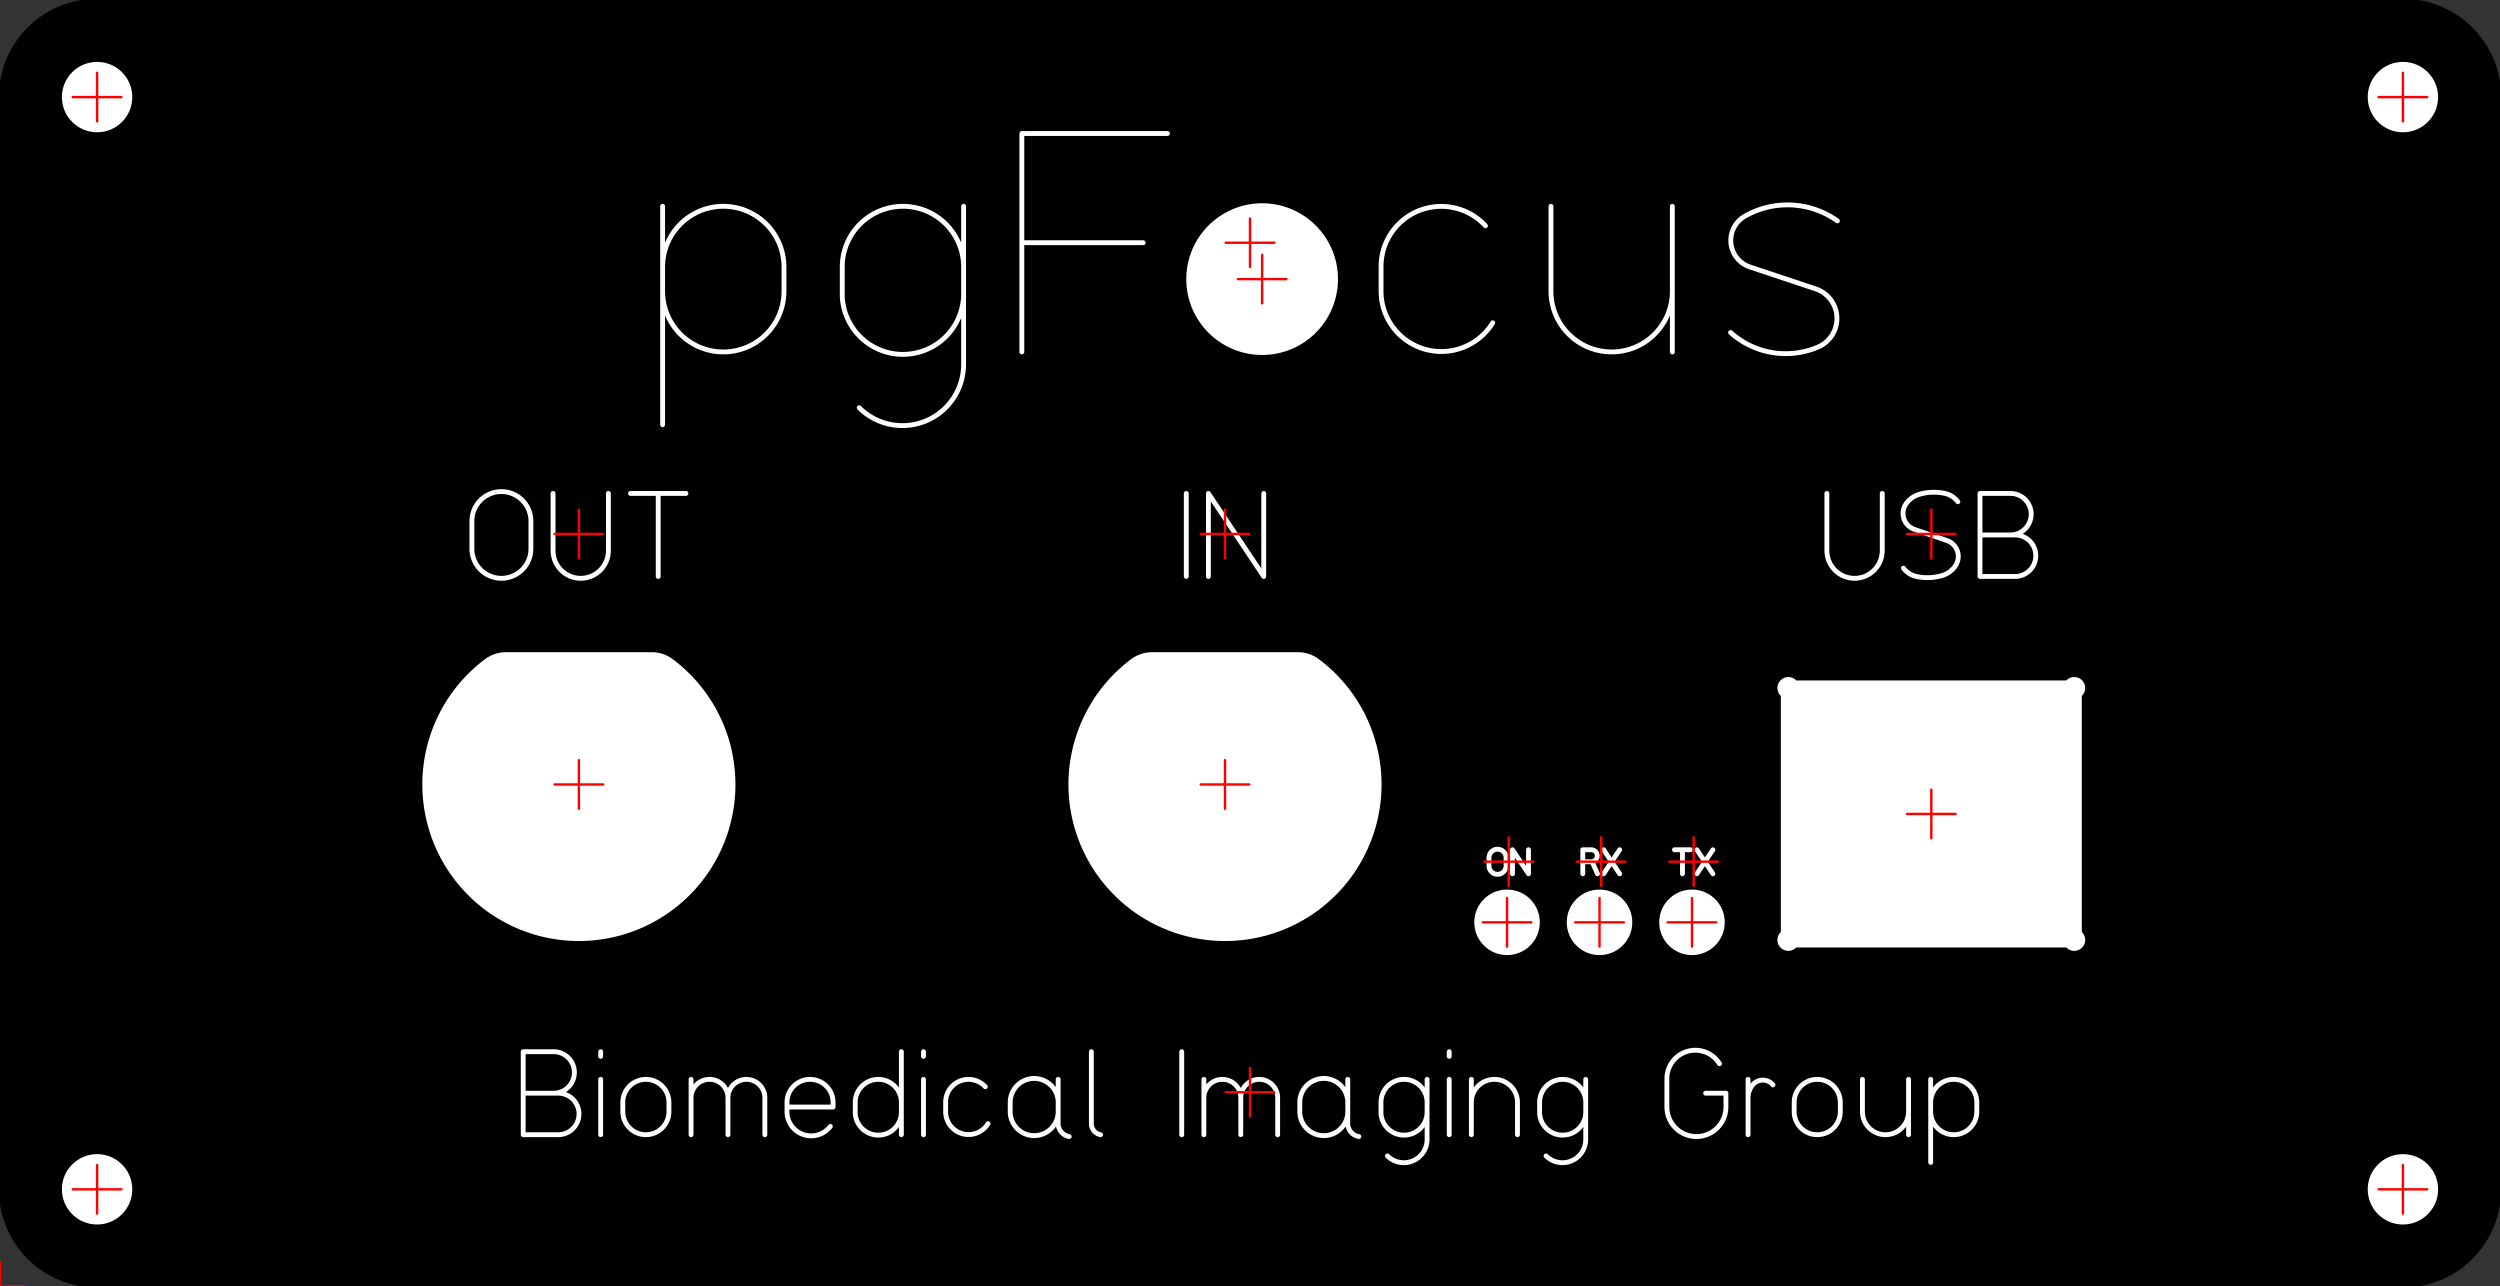 <?xml version="1.0" standalone="no"?>
<!DOCTYPE svg PUBLIC "-//W3C//DTD SVG 1.1//EN" 
  "http://www.w3.org/Graphics/SVG/1.1/DTD/svg11.dtd">
<svg width="103.000mm" height="53.000mm" version="1.1"
     viewBox="0 0 103.000 53.000"
     xmlns="http://www.w3.org/2000/svg">
  <rect x="0" y="0" width="103.000" height="53.000" fill="#333333" stroke="none"/>
  <desc>Created with the Front Panel Designer by the export of the file 'Front.fpd'.</desc>
<g transform="scale(1,-1) translate(0, -53.000)" 
   fill-rule="evenodd"
   style="stroke-linecap:round; stroke-linejoin:round; stroke-opacity:1.0; stroke-opacity:1.0;">
<path d="M99.000 53.000 
L4.000 53.000
A4.000,4.000 0 0,1 0.000,49.000
L0.000 4.000
A4.000,4.000 0 0,1 4.000,0.000
L99.000 0.000
A4.000,4.000 0 0,1 103.000,4.000
L103.000 49.000
A4.000,4.000 0 0,1 99.000,53.000z"
fill="#000000" stroke="#000000" stroke-width="0.100" />
<path d="M22.810 7.960 
A0.855,0.855 0 0,1 22.810,9.670
L21.556 9.670
L21.556 6.250
L23.000 6.250
A0.855,0.855 0 0,1 23.000,7.960
L21.556 7.960
M24.748 9.670 L24.748 9.480
M24.748 8.530 L24.748 6.250
M25.660 7.200 
L25.660 7.580
A0.950,0.950 0 0,0 27.560,7.580
L27.560 7.200
A0.950,0.950 0 0,0 25.660,7.200
M28.472 6.250 
L28.472 8.530
L28.472 7.770
A0.760,0.760 0 0,0 29.992,7.770
L29.992 6.250
L29.992 7.770
A0.760,0.760 0 0,0 31.512,7.770
L31.512 6.250
M32.424 7.390 
L34.324 7.390
L34.324 7.580
A0.950,0.950 0 0,1 32.424,7.580
L32.424 7.200
A0.996,0.996 0 0,1 34.210,6.592
M37.136 9.670 
L37.136 7.200
A0.951,0.951 0 0,0 35.236,7.124
L35.236 7.580
A0.950,0.950 0 0,0 37.136,7.580
L37.136 6.250
M38.048 9.670 L38.048 9.480
M38.048 8.530 L38.048 6.250
M40.594 8.226 
A0.942,0.942 0 0,1 38.960,7.580
L38.960 7.200
A0.944,0.944 0 0,1 40.708,6.706
M43.596 8.530 
L43.596 7.200
A0.988,0.988 0 0,0 41.620,7.200
L41.620 7.580
A0.988,0.988 0 0,0 43.596,7.580
L43.596 6.668
A0.553,0.553 0 0,1 44.052,6.174
M44.964 9.670 
L44.964 6.706
A0.463,0.463 0 0,1 45.344,6.250
M48.688 9.670 L48.688 6.250
M49.600 6.250 
L49.600 8.530
L49.600 7.770
A0.760,0.760 0 0,0 51.120,7.770
L51.120 6.250
L51.120 7.770
A0.760,0.760 0 0,0 52.640,7.770
L52.640 6.250
M55.528 8.530 
L55.528 7.200
A0.988,0.988 0 0,0 53.552,7.200
L53.552 7.580
A0.988,0.988 0 0,0 55.528,7.580
L55.528 6.668
A0.553,0.553 0 0,1 55.984,6.174
M58.796 8.530 
L58.796 7.200
A0.951,0.951 0 0,0 56.896,7.124
L56.896 7.580
A0.950,0.950 0 0,0 58.796,7.580
L58.796 6.060
A0.958,0.958 0 0,0 57.162,5.376
M59.708 9.670 L59.708 9.480
M59.708 8.530 L59.708 6.250
M60.620 6.250 
L60.620 8.530
L60.620 7.580
A0.950,0.950 0 0,0 62.520,7.580
L62.520 6.250
M65.332 8.530 
L65.332 7.200
A0.951,0.951 0 0,0 63.432,7.124
L63.432 7.580
A0.950,0.950 0 0,0 65.332,7.580
L65.332 6.060
A0.958,0.958 0 0,0 63.698,5.376
M70.272 7.960 
L71.108 7.960
L71.108 7.390
A1.216,1.216 0 0,0 68.676,7.390
L68.676 8.530
A1.171,1.171 0 0,0 70.842,9.176
M72.020 6.250 
L72.020 8.530
L72.020 7.770
A0.840,0.840 0 0,0 72.210,8.302
A0.541,0.541 0 0,0 73.046,8.302
M73.920 7.200 
L73.920 7.580
A0.950,0.950 0 0,0 75.820,7.580
L75.820 7.200
A0.950,0.950 0 0,0 73.920,7.200
M76.732 8.530 
L76.732 7.200
A0.950,0.950 0 0,1 78.632,7.200
L78.632 6.250
L78.632 8.530
M79.544 5.110 
L79.544 7.580
A0.950,0.950 0 0,0 81.444,7.580
L81.444 7.200
A0.950,0.950 0 0,0 79.544,7.200
L79.544 8.530"
fill="none" stroke="#ffffff" stroke-width="0.200" />
<path d="M48.874 32.670 L48.874 29.250
M49.786 29.250 
L49.786 32.670
L52.066 29.250
L52.066 32.670"
fill="none" stroke="#ffffff" stroke-width="0.200" />
<path d="M19.442 30.390 
A1.216,1.216 0 0,1 21.874,30.390
L21.874 31.530
A1.216,1.216 0 0,1 19.442,31.530
L19.442 30.390
M22.786 32.670 
L22.786 30.314
A1.140,1.140 0 0,1 25.066,30.314
L25.066 32.670
M25.978 32.670 
L28.258 32.670
L27.118 32.670
L27.118 29.250"
fill="none" stroke="#ffffff" stroke-width="0.200" />
<path d="M75.268 32.670 
L75.268 30.314
A1.140,1.140 0 0,1 77.548,30.314
L77.548 32.670
M80.664 32.328 
A0.902,0.902 0 0,1 80.132,32.670
A2.146,2.146 0 0,1 79.068,32.632
A1.015,1.015 0 0,1 78.536,32.252
A0.695,0.695 0 0,1 78.878,31.188
L80.208 30.732
A0.694,0.694 0 0,0 80.550,29.668
A1.015,1.015 0 0,0 80.018,29.288
A2.146,2.146 0 0,0 78.954,29.250
A0.902,0.902 0 0,0 78.422,29.592
M82.830 30.960 
A0.855,0.855 0 0,1 82.830,32.670
L81.576 32.670
L81.576 29.250
L83.020 29.250
A0.855,0.855 0 0,1 83.020,30.960
L81.576 30.960"
fill="none" stroke="#ffffff" stroke-width="0.200" />
<path d="M61.346 17.330 
A0.352,0.352 0 0,1 62.050,17.330
L62.050 17.660
A0.352,0.352 0 0,1 61.346,17.660
L61.346 17.330
M62.314 17.000 
L62.314 17.990
L62.974 17.000
L62.974 17.990"
fill="none" stroke="#ffffff" stroke-width="0.200" />
<path d="M65.211 17.000 
L65.211 17.990
L65.574 17.990
A0.248,0.248 0 0,0 65.574,17.495
L65.211 17.495
L65.596 17.495
L65.816 17.000
M66.069 17.990 L66.729 17.000
M66.069 17.000 L66.729 17.990"
fill="none" stroke="#ffffff" stroke-width="0.200" />
<path d="M68.988 17.990 
L69.648 17.990
L69.318 17.990
L69.318 17.000
M69.912 17.990 L70.572 17.000
M69.912 17.000 L70.572 17.990"
fill="none" stroke="#ffffff" stroke-width="0.200" />
<path d="M27.300 35.500 
L27.300 42.000
A2.500,2.500 0 0,0 32.300,42.000
L32.300 41.000
A2.500,2.500 0 0,0 27.300,41.000
L27.300 44.500
M39.700 44.500 
L39.700 41.000
A2.502,2.502 0 0,0 34.700,40.800
L34.700 42.000
A2.500,2.500 0 0,0 39.700,42.000
L39.700 38.000
A2.521,2.521 0 0,0 35.400,36.200
M42.100 43.000 L47.100 43.000
M48.100 47.500 
L42.100 47.500
L42.100 38.500
M61.200 43.700 
A2.479,2.479 0 0,1 56.900,42.000
L56.900 41.000
A2.484,2.484 0 0,1 61.500,39.700
M63.900 44.500 
L63.900 41.000
A2.500,2.500 0 0,1 68.900,41.000
L68.900 38.500
L68.900 44.500
M71.300 39.300 
A3.398,3.398 0 0,1 74.900,38.700
A1.283,1.283 0 0,1 74.800,41.100
L72.100 42.000
A1.152,1.152 0 0,0 71.900,44.100
A3.542,3.542 0 0,0 75.700,43.900"
fill="none" stroke="#ffffff" stroke-width="0.200" />
<circle cx="4.000" cy="4.000" r="1.500"
fill="#ffffff" stroke="#000000" stroke-width="0.100" 
/>
<circle cx="4.000" cy="49.000" r="1.500"
fill="#ffffff" stroke="#000000" stroke-width="0.100" 
/>
<path d="M85.113 25.015 
A0.500,0.500 0 0,0 85.820,24.308
L85.820 14.622
A0.500,0.500 0 0,0 85.113,13.915
L74.027 13.915
A0.500,0.500 0 0,0 73.320,14.622
L73.320 24.308
A0.500,0.500 0 0,0 74.027,25.015
L85.113 25.015z"
fill="#ffffff" stroke="#000000" stroke-width="0.100" />
<circle cx="99.000" cy="49.000" r="1.500"
fill="#ffffff" stroke="#000000" stroke-width="0.100" 
/>
<circle cx="99.000" cy="4.000" r="1.500"
fill="#ffffff" stroke="#000000" stroke-width="0.100" 
/>
<path d="M19.950 25.880 
A1.500,1.500 0 0,0 20.850,26.180
L26.850 26.180
A1.500,1.500 0 0,0 27.750,25.880
A6.500,6.500 0 1,0 19.950,25.880z"
fill="#ffffff" stroke="#000000" stroke-width="0.100" />
<path d="M46.570 25.880 
A1.500,1.500 0 0,0 47.470,26.180
L53.470 26.180
A1.500,1.500 0 0,0 54.370,25.880
A6.500,6.500 0 1,0 46.570,25.880z"
fill="#ffffff" stroke="#000000" stroke-width="0.100" />
<circle cx="62.090" cy="15.000" r="1.400"
fill="#ffffff" stroke="#000000" stroke-width="0.100" 
/>
<circle cx="65.900" cy="15.000" r="1.400"
fill="#ffffff" stroke="#000000" stroke-width="0.100" 
/>
<circle cx="69.710" cy="15.000" r="1.400"
fill="#ffffff" stroke="#000000" stroke-width="0.100" 
/>
<circle cx="52.000" cy="41.500" r="3.175"
fill="#ffffff" stroke="#000000" stroke-width="0.100" 
/>
<path d="M-1.000 0.000 L1.000 0.000
M0.000 -1.000 L0.000 1.000"
fill="none" stroke="#ff0000" stroke-width="0.100" />
<path d="M3.000 4.000 L5.000 4.000
M4.000 3.000 L4.000 5.000"
fill="none" stroke="#ff0000" stroke-width="0.100" />
<path d="M3.000 49.000 L5.000 49.000
M4.000 48.000 L4.000 50.000"
fill="none" stroke="#ff0000" stroke-width="0.100" />
<path d="M78.570 19.465 L80.570 19.465
M79.570 18.465 L79.570 20.465"
fill="none" stroke="#ff0000" stroke-width="0.100" />
<path d="M50.500 8.000 L52.500 8.000
M51.500 7.000 L51.500 9.000"
fill="none" stroke="#ff0000" stroke-width="0.100" />
<path d="M49.470 31.000 L51.470 31.000
M50.470 30.000 L50.470 32.000"
fill="none" stroke="#ff0000" stroke-width="0.100" />
<path d="M22.850 31.000 L24.850 31.000
M23.850 30.000 L23.850 32.000"
fill="none" stroke="#ff0000" stroke-width="0.100" />
<path d="M78.570 31.000 L80.570 31.000
M79.570 30.000 L79.570 32.000"
fill="none" stroke="#ff0000" stroke-width="0.100" />
<path d="M98.000 49.000 L100.000 49.000
M99.000 48.000 L99.000 50.000"
fill="none" stroke="#ff0000" stroke-width="0.100" />
<path d="M98.000 4.000 L100.000 4.000
M99.000 3.000 L99.000 5.000"
fill="none" stroke="#ff0000" stroke-width="0.100" />
<path d="M22.850 20.680 L24.850 20.680
M23.850 19.680 L23.850 21.680"
fill="none" stroke="#ff0000" stroke-width="0.100" />
<path d="M49.470 20.680 L51.470 20.680
M50.470 19.680 L50.470 21.680"
fill="none" stroke="#ff0000" stroke-width="0.100" />
<path d="M61.090 15.000 L63.090 15.000
M62.090 14.000 L62.090 16.000"
fill="none" stroke="#ff0000" stroke-width="0.100" />
<path d="M64.900 15.000 L66.900 15.000
M65.900 14.000 L65.900 16.000"
fill="none" stroke="#ff0000" stroke-width="0.100" />
<path d="M68.710 15.000 L70.710 15.000
M69.710 14.000 L69.710 16.000"
fill="none" stroke="#ff0000" stroke-width="0.100" />
<path d="M61.160 17.500 L63.160 17.500
M62.160 16.500 L62.160 18.500"
fill="none" stroke="#ff0000" stroke-width="0.100" />
<path d="M64.970 17.500 L66.970 17.500
M65.970 16.500 L65.970 18.500"
fill="none" stroke="#ff0000" stroke-width="0.100" />
<path d="M68.780 17.500 L70.780 17.500
M69.780 16.500 L69.780 18.500"
fill="none" stroke="#ff0000" stroke-width="0.100" />
<path d="M50.500 43.000 L52.500 43.000
M51.500 42.000 L51.500 44.000"
fill="none" stroke="#ff0000" stroke-width="0.100" />
<path d="M51.000 41.500 L53.000 41.500
M52.000 40.500 L52.000 42.500"
fill="none" stroke="#ff0000" stroke-width="0.100" />
</g>
</svg>
